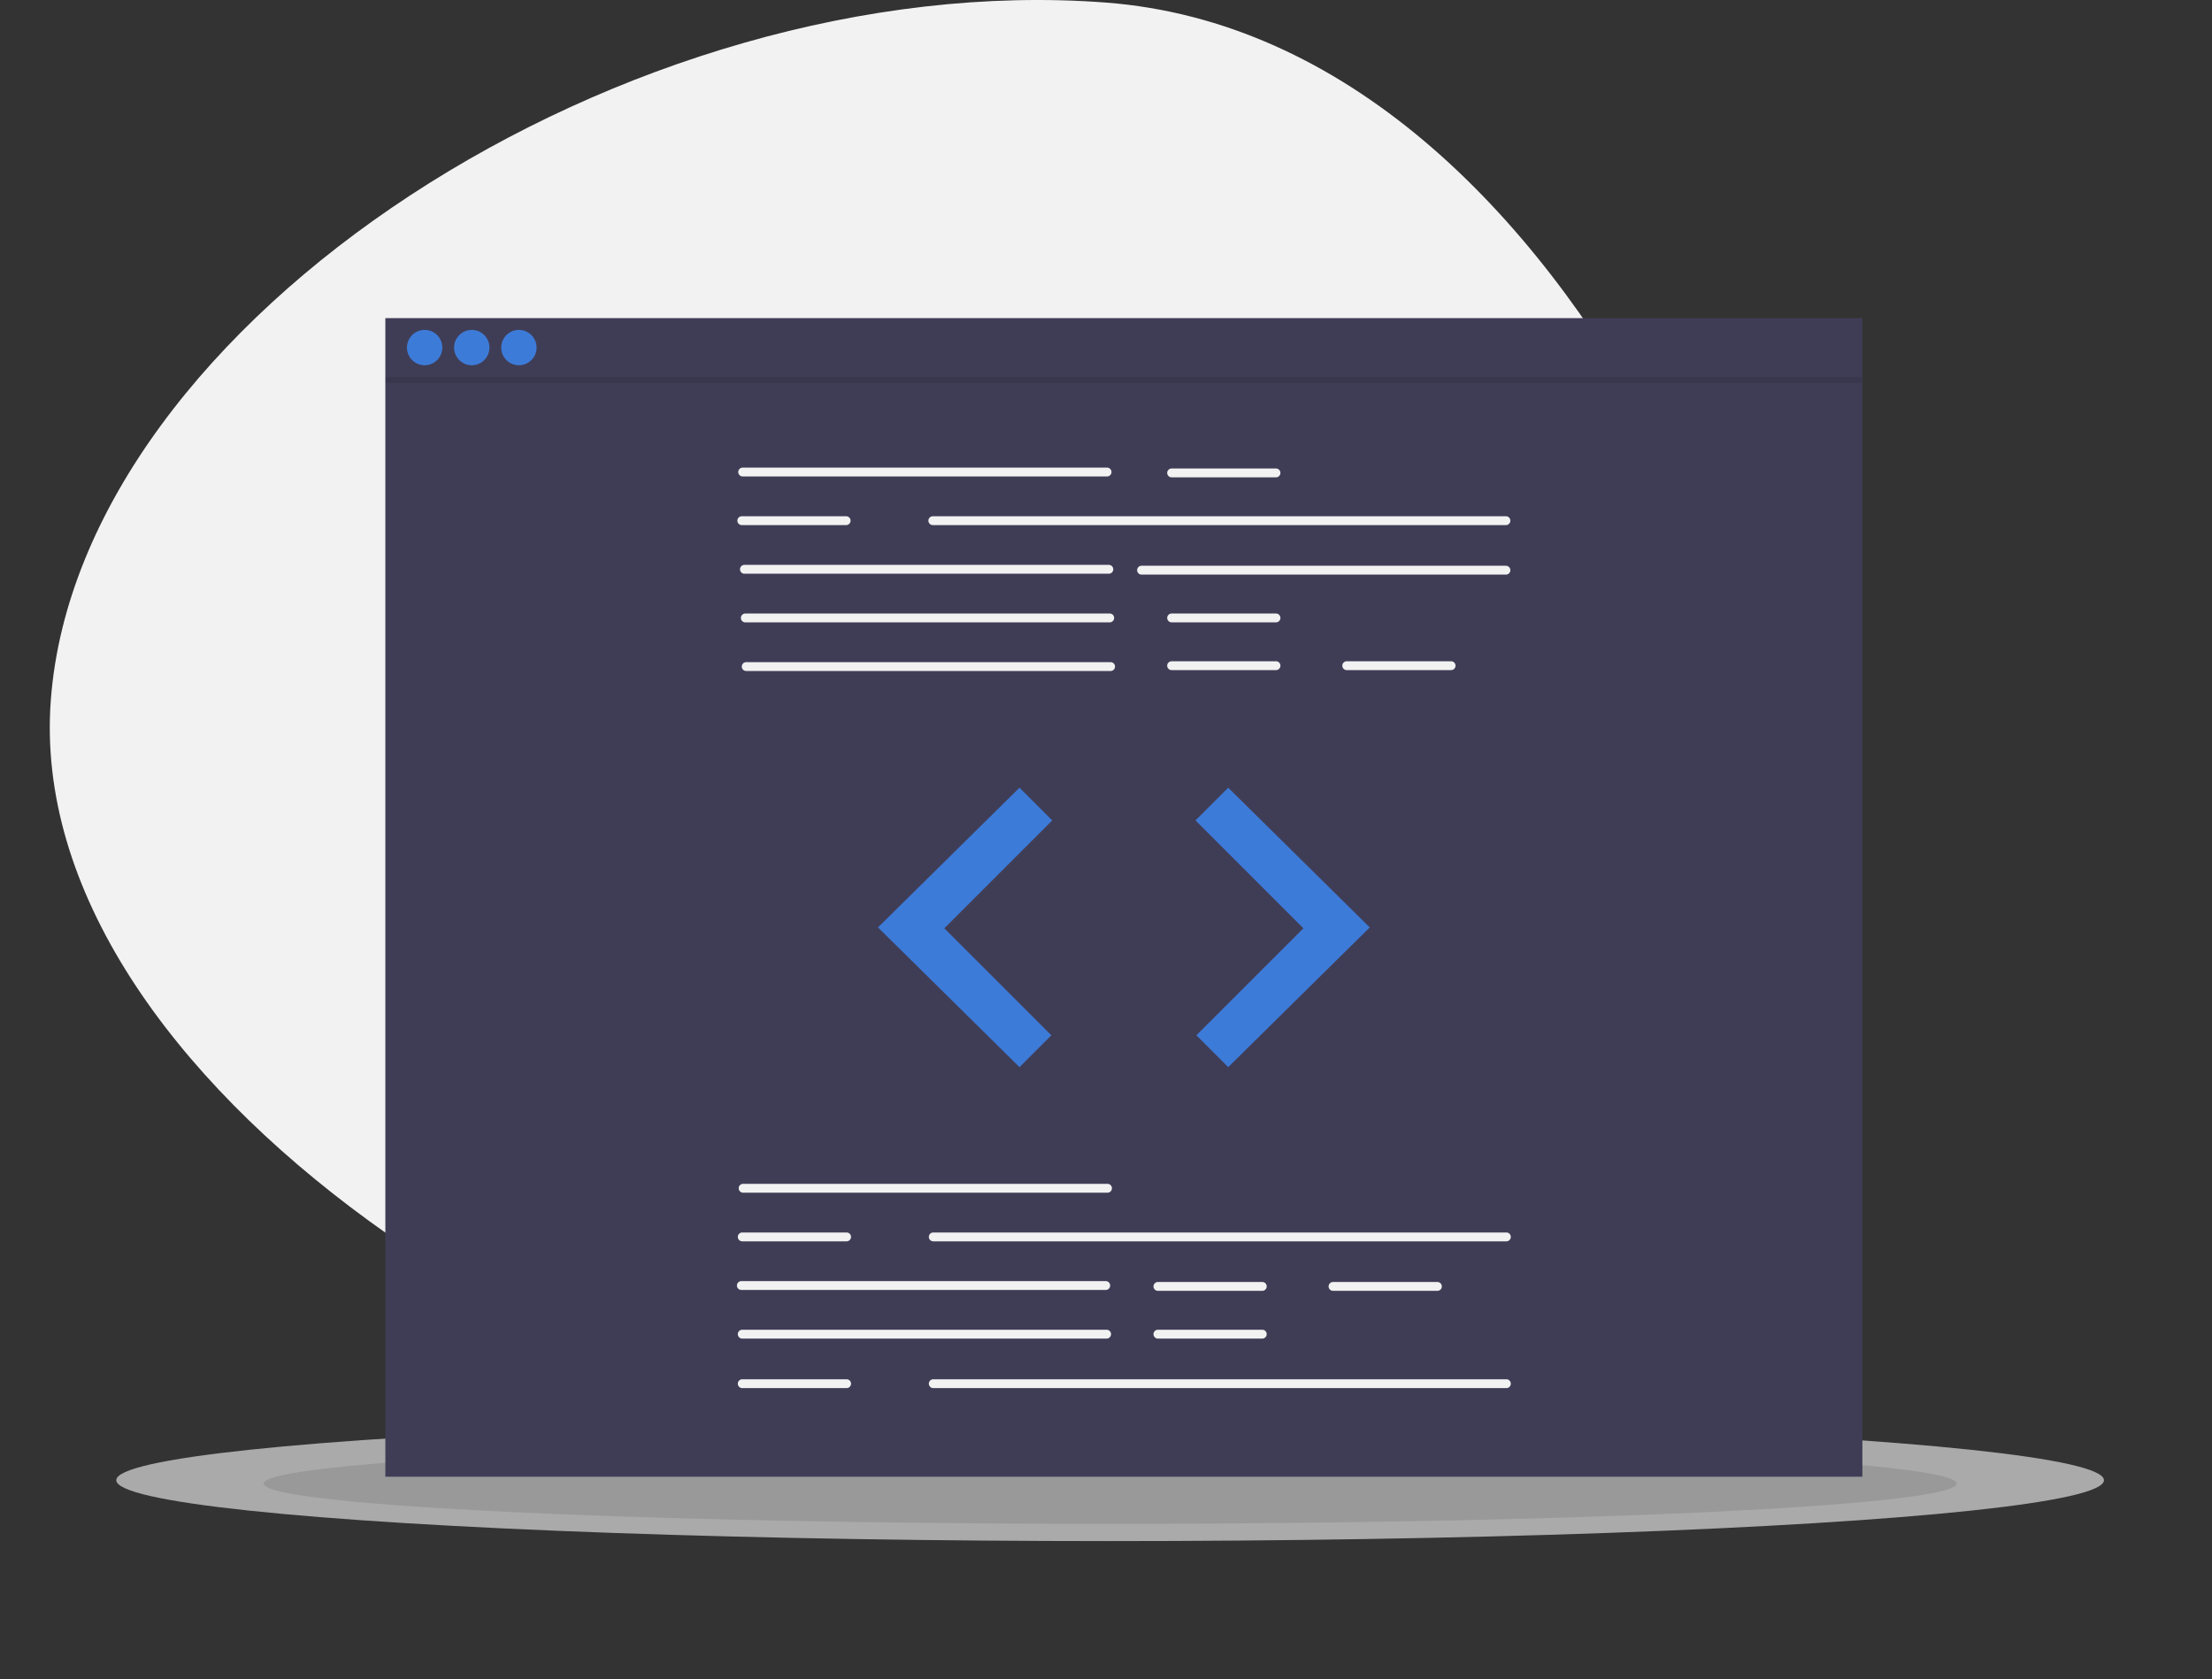 <svg width="1126.194" height="855" xmlns="http://www.w3.org/2000/svg">
 <rect width="100%" height="100%" fill="#333333" stroke="none"/>
 <title>code review</title>

 <g>
  <title>background</title>
  <rect fill="none" id="canvas_background" height="444.107" width="732.529" y="-1" x="-1"/>
 </g>
 <g>
  <title>Layer 1</title>
  <path id="svg_1" fill="#f2f2f2" d="m542.642,755.938c-242.399,-18.447 -531.471,-206.266 -516.754,-399.657s294.686,-373.422 537.085,-354.976s381.932,379.862 367.215,573.253s-145.147,199.826 -387.546,181.38z"/>
  <ellipse id="svg_2" fill="#aaaaaa" ry="31" rx="506" cy="753.778" cx="565.194"/>
  <ellipse id="svg_3" opacity="0.1" ry="20.5" rx="431" cy="755.5" cx="565.194"/>
  <rect id="svg_6" fill="#3f3d56" height="590" width="752" y="162" x="196.194"/>
  <path id="svg_7" fill="#f2f2f2" d="m563.638,242.629l-185.518,0a2.251,2.251 0 1 1 0,-4.503l185.518,0a2.251,2.251 0 0 1 0,4.503z"/>
  <path id="svg_8" fill="#f2f2f2" d="m766.717,267.395l-291.785,0a2.251,2.251 0 0 1 0,-4.503l291.785,0a2.251,2.251 0 1 1 0,4.503z"/>
  <path id="svg_9" fill="#f2f2f2" d="m564.539,292.161l-185.518,0a2.251,2.251 0 1 1 0,-4.503l185.518,0a2.251,2.251 0 1 1 0,4.503z"/>
  <path id="svg_10" fill="#f2f2f2" d="m766.717,292.611l-185.518,0a2.251,2.251 0 0 1 0,-4.503l185.518,0a2.251,2.251 0 1 1 0,4.503z"/>
  <path id="svg_11" fill="#f2f2f2" d="m564.989,316.926l-185.518,0a2.251,2.251 0 0 1 0,-4.503l185.518,0a2.251,2.251 0 1 1 0,4.503z"/>
  <path id="svg_12" fill="#f2f2f2" d="m565.439,341.692l-185.518,0a2.251,2.251 0 0 1 0,-4.503l185.518,0a2.251,2.251 0 1 1 0,4.503z"/>
  <path id="svg_13" fill="#f2f2f2" d="m649.643,243.079l-53.134,0a2.251,2.251 0 0 1 0,-4.503l53.134,0a2.251,2.251 0 1 1 0,4.503z"/>
  <path id="svg_14" fill="#f2f2f2" d="m649.643,316.926l-53.134,0a2.251,2.251 0 0 1 0,-4.503l53.134,0a2.251,2.251 0 1 1 0,4.503z"/>
  <path id="svg_15" fill="#f2f2f2" d="m649.643,341.242l-53.134,0a2.251,2.251 0 1 1 0,-4.503l53.134,0a2.251,2.251 0 1 1 0,4.503z"/>
  <path id="svg_16" fill="#f2f2f2" d="m738.799,341.242l-53.134,0a2.251,2.251 0 0 1 0,-4.503l53.134,0a2.251,2.251 0 1 1 0,4.503z"/>
  <path id="svg_17" fill="#f2f2f2" d="m430.804,267.395l-53.134,0a2.251,2.251 0 0 1 0,-4.503l53.134,0a2.251,2.251 0 0 1 0,4.503z"/>
  <path id="svg_18" fill="#f2f2f2" d="m563.863,607.361l-185.518,0a2.251,2.251 0 0 1 0,-4.503l185.518,0a2.251,2.251 0 0 1 0,4.503z"/>
  <path id="svg_19" fill="#f2f2f2" d="m562.963,656.892l-185.518,0a2.251,2.251 0 1 1 0,-4.503l185.518,0a2.251,2.251 0 0 1 0,4.503z"/>
  <path id="svg_20" fill="#f2f2f2" d="m563.413,681.658l-185.518,0a2.251,2.251 0 1 1 0,-4.503l185.518,0a2.251,2.251 0 1 1 0,4.503z"/>
  <path id="svg_21" fill="#f2f2f2" d="m642.663,657.342l-53.134,0a2.251,2.251 0 0 1 0,-4.503l53.134,0a2.251,2.251 0 0 1 0,4.503z"/>
  <path id="svg_22" fill="#f2f2f2" d="m642.663,681.658l-53.134,0a2.251,2.251 0 0 1 0,-4.503l53.134,0a2.251,2.251 0 1 1 0,4.503z"/>
  <path id="svg_23" fill="#f2f2f2" d="m731.82,657.342l-53.134,0a2.251,2.251 0 1 1 0,-4.503l53.134,0a2.251,2.251 0 0 1 0,4.503z"/>
  <path id="svg_24" fill="#f2f2f2" d="m766.942,632.126l-291.785,0a2.251,2.251 0 0 1 0,-4.503l291.785,0a2.251,2.251 0 0 1 0,4.503z"/>
  <path id="svg_25" fill="#f2f2f2" d="m431.029,632.126l-53.134,0a2.251,2.251 0 0 1 0,-4.503l53.134,0a2.251,2.251 0 0 1 0,4.503z"/>
  <path id="svg_26" fill="#f2f2f2" d="m766.942,706.874l-291.785,0a2.251,2.251 0 1 1 0,-4.503l291.785,0a2.251,2.251 0 0 1 0,4.503z"/>
  <path id="svg_27" fill="#f2f2f2" d="m431.029,706.874l-53.134,0a2.251,2.251 0 1 1 0,-4.503l53.134,0a2.251,2.251 0 1 1 0,4.503z"/>
  <polygon id="svg_28" fill="#3d7bd9" points="519.06 401.13 447.014 472.275 519.06 543.42 535.27 527.21 480.786 472.725 535.72 417.79 519.06 401.13"/>
  <polygon id="svg_29" fill="#3d7bd9" points="625.327 401.13 697.373 472.275 625.327 543.42 609.117 527.21 663.602 472.725 608.667 417.79 625.327 401.13"/>
  <circle id="svg_30" fill="#3d7bd9" r="9" cy="177" cx="216.194"/>
  <circle id="svg_31" fill="#3d7bd9" r="9" cy="177" cx="240.194"/>
  <circle id="svg_32" fill="#3d7bd9" r="9" cy="177" cx="264.194"/>
  <rect id="svg_33" opacity="0.1" height="3" width="752" y="192" x="196.194"/>
 </g>
</svg>